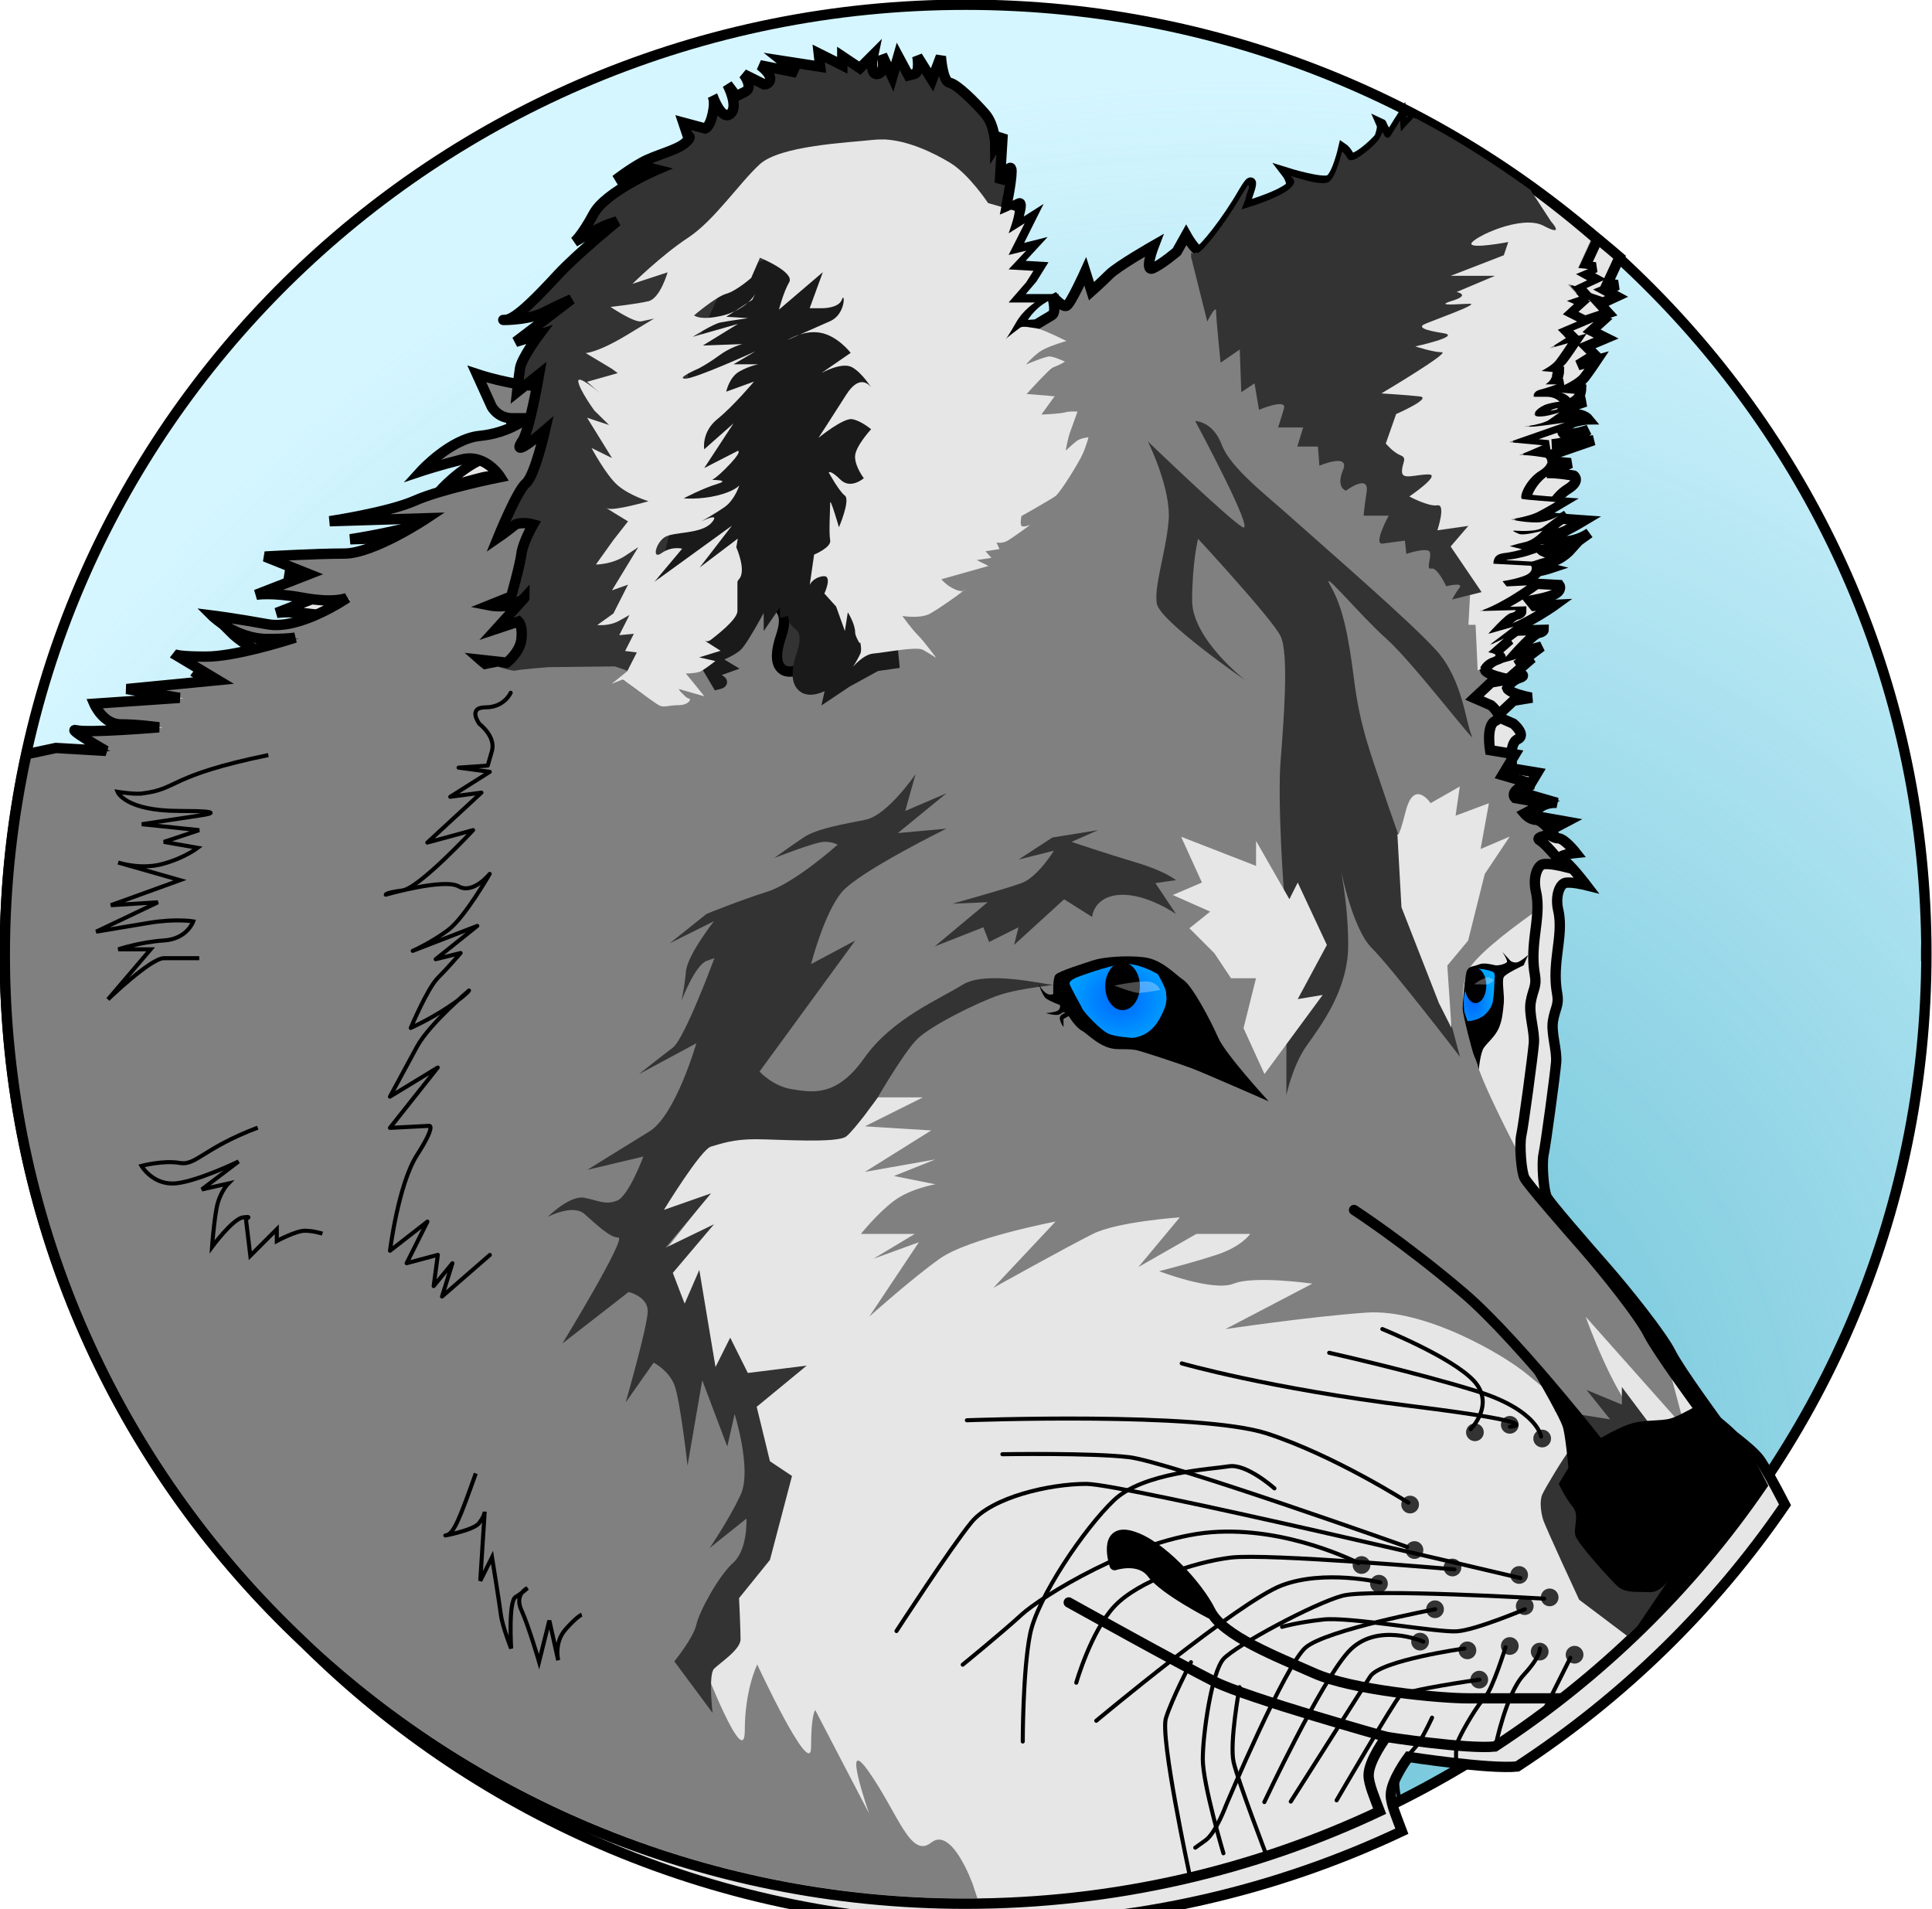 <?xml version="1.0" encoding="UTF-8"?>
<svg width="117.21" height="115.81" version="1.1" viewBox="0 0 31.012 30.642" xmlns="http://www.w3.org/2000/svg" xmlns:cc="http://creativecommons.org/ns#" xmlns:dc="http://purl.org/dc/elements/1.1/" xmlns:rdf="http://www.w3.org/1999/02/22-rdf-syntax-ns#" xmlns:xlink="http://www.w3.org/1999/xlink">
<defs>
<linearGradient id="a">
<stop stop-color="#00a7ff" stop-opacity="0" offset="0"/>
<stop stop-color="#00a7ff" offset="1"/>
</linearGradient>
<radialGradient id="d" cx="227.4" cy="190.18" r=".248" gradientTransform="matrix(1.47 -.114 .183 2.36 -143.36 -232.71)" gradientUnits="userSpaceOnUse" xlink:href="#a"/>
<radialGradient id="c" cx="220.01" cy="190.17" r=".777" gradientTransform="matrix(1.197 .047 -.04 1.02 -35.689 -14.162)" gradientUnits="userSpaceOnUse" xlink:href="#a"/>
<radialGradient id="b" cx="279.06" cy="92.786" r="15.506" gradientTransform="matrix(1.402 -.505 .493 1.371 -158.07 106.38)" gradientUnits="userSpaceOnUse">
<stop stop-color="#5fbcd3" offset="0"/>
<stop stop-color="#5fbcd3" stop-opacity="0" offset="1"/>
</radialGradient>
</defs>
<g transform="translate(-6.963 -8.391)">
<g transform="translate(-195.11 -165.71)">
<g transform="translate(-57.205 105.35)">
<path d="m290.2 84.063c0 8.413-6.905 15.234-15.422 15.234-8.518 2.8e-4 -15.423-6.82-15.423-15.233-5.6e-4 -8.413 6.904-15.234 15.421-15.235 8.518-8.3e-4 15.423 6.819 15.424 15.232-1e-3 -0.536-8e-3 0.423 0 2e-3z" fill="#d5f6ff"/>
<path d="m290.2 84.061c0 8.413-6.905 15.234-15.422 15.234-8.518 2.8e-4 -15.423-6.82-15.423-15.233-5.6e-4 -8.413 6.904-15.234 15.421-15.235 8.518-8.3e-4 15.423 6.819 15.424 15.232-1e-3 -0.536-8e-3 0.423 0 2e-3z" fill="url(#b)" stroke="#000" stroke-linecap="round" stroke-linejoin="bevel" stroke-width=".166"/>
</g>
<path transform="scale(.265)" d="m849.54 665.01c-0.119 0.024-0.062 0.164-0.118 0.22-0.379 0.379-0.58 0.609-0.58 0.609l-0.062-0.693s-0.441 0.694-0.631 1.01c-0.189 0.316-0.595-0.624-0.595-0.624s0.16 0.071-0.1 0.814c-0.316 0.442-1.641 1.578-1.83 1.199-0.189-0.379-0.379-0.506-0.379-0.506s-0.378 1.642-0.82 1.895c-0.442 0.252-2.626-0.43-2.626-0.43s0.436 0.564 0.225 0.872c-0.758 0.631-2.84 1.201-2.84 1.201s1.032-2.619 0-0.885c-1.01 1.768-2.4 3.472-2.652 3.535-0.252 0.063-0.82-0.947-0.82-0.947l-0.568 1.012s-0.885 0.757-1.453 1.01c-0.568 0.252 0.064-1.389 0.064-1.389s-2.21 1.262-2.715 1.768c-0.505 0.505-1.074 1.01-1.074 1.01l-0.379-1.199s-0.884 1.958-1.137 2.084c-0.252 0.126-0.883-0.633-0.883-0.633s0.316 1.01 0 1.199c-0.316 0.189-0.947 0.568-0.947 0.568s-17.693 1.223-20.729 1.58c-3.036 0.357-7.856 2.143-9.463 2.143-1.607 0-3.75-0.715-3.75-0.715l0.893 1.965s0.357 0.715 1.25 0.715h0.893s-1.072 0.892-2.857 1.07c-1.786 0.178-3.572 2.143-3.572 2.143s1.071-0.356 2.5-0.713c1.429-0.357 2.322 1.07 2.322 1.07s-3.571 0.715-5.178 1.43c-1.607 0.714-5.18 1.25-5.18 1.25l5.893-0.18s-3.214 2.143-5 2.143c-1.786 0-4.82 0.18-4.82 0.18l2.678 1.07-3.215 1.25s0.893-0.177 2.857 0.18c1.964 0.357 2.68 0 2.68 0s-2.858 1.965-4.822 1.607c-1.964-0.357-3.393-0.537-3.393-0.537s1.428 1.43 3.393 1.43c0.934 0 1.405-0.042 1.662-0.084-0.734 0.236-3.689 1.154-5.412 1.154-1.411 0-1.794-0.091-1.906-0.143l2.621 1.572-5.535 0.535 3.213 0.537-5.178 0.355s0.536 1.25 1.607 1.25c1.071 0 2.32 0.18 2.32 0.18s-4.286 0.356-5 0.178c-0.714-0.179 1.787 1.25 1.787 1.25l-3.037-0.178-1.787 0.383c-0.853 3.92-1.313 7.984-1.312 12.156 2e-3 31.798 26.1 57.573 58.293 57.572 8.996-3e-4 17.512-2.017 25.119-5.611-0.306-0.819-0.67-1.653-0.67-2.18 0-0.893 1.072-2.32 1.072-2.32s4.886 0.757 6.59 0.58c6.4-4.182 11.922-9.568 16.217-15.846-0.628-1.218-1.274-2.395-1.557-2.772-0.536-0.714-2.322-1.965-2.322-1.965s-2.499-3.393-3.035-4.465-2.678-3.749-3.928-5.178c-1.25-1.429-3.402-3.895-3.592-4.273-0.189-0.379-0.316-2.02-0.189-2.588 0.126-0.568 0.695-4.799 0.758-5.557 0.063-0.758-0.316-1.768-0.189-2.525 0.126-0.758 0.378-0.946 0.252-1.641-0.126-0.694-0.126-1.388 0-2.398 0.126-1.01 0.254-1.832 0.065-2.652-0.189-0.821 0.063-1.516 0.379-1.643 0.316-0.126 1.324 0.127 1.324 0.127s-1.009-1.326-1.451-1.578c-0.442-0.252 0.82-0.379 0.82-0.379s-0.693-0.885-1.072-0.885c-0.379 0-0.695-0.377-0.695-0.377l1.199-0.633-1.768-0.314s-0.252-0.253 0.189-0.568c0.442-0.316 1.01-0.252 1.01-0.252l-1.957-0.568 0.758-1.264-1.516-0.252s-0.252-1.515 0.316-1.768c0.568-0.252-0.252-0.947-0.252-0.947l-1.012-0.441 1.012-0.947 1.135-0.189s-0.189-1e-4 -0.82-0.189c-0.631-0.189-0.693-0.379-0.693-0.379s0.19-0.441 0.758-0.631c0.568-0.189-0.254-0.316-0.254-0.316l1.012-0.885-0.947 0.443 1.514-1.137-1.578 0.441s1.073-1.199 1.389-1.262c0.316-0.063 0.316-0.189 0.316-0.189l-2.273 0.062s0.379-0.063 1.326-0.568 1.643-1.01 1.643-1.01l-1.264 0.062-0.252-0.314s1.199-0.191 1.578-0.443c0.379-0.252 0.189-0.504 0.189-0.504l-2.336-0.127s-0.063-0.568 0.568-0.631c0.631-0.063 1.199-0.252 1.199-0.252l-0.758-0.189s0.379-0.128 0.947-0.254c0.568-0.126 1.074-0.693 1.074-0.693s-1.137 0.316-1.453 0.189c-0.316-0.126-0.379-0.189-0.379-0.189s1.39 0.126 1.832-0.189 1.135-0.82 1.135-0.82-0.693 0.504-1.514 0.504-1.58-0.189-1.58-0.189 1.137-0.189 1.643-0.441c0.505-0.252 1.137-0.631 1.137-0.631s-1.831-0.126-2.084-0.189c-0.252-0.063 0.253-1.2 1.074-1.705 0.821-0.505 0.377-0.82 0.377-0.82s-1.04-0.19-1.645-0.152c0.544-0.207 1.457-0.605 1.457-0.605l-2.084-0.189 3.473-1.199s-1.705 0.252-2.084 0.252h-0.441s1.136-0.126 1.578-0.441c0.442-0.316 0.631-0.441 0.631-0.441s-0.884 0.315-1.389 0.252c-0.505-0.063 0.126-0.632 0.631-0.758 0.505-0.126 0.758-0.127 0.758-0.127s-0.252-0.314-0.82-0.314h-0.82s-0.064-0.317 0.441-0.443c0.505-0.126 1.01-0.314 1.01-0.314h-0.695s0.316-0.189 0.379-0.441c0.063-0.252 0.064-0.316 0.064-0.316l-0.695-0.062s0.632-0.317 0.885-0.633c0.252-0.316 0.758-1.072 0.758-1.072l-1.137 0.314 1.01-0.631-0.506-0.504 1.201-0.506-0.885-0.441 0.695-0.633-0.443-0.188 0.758-0.254-0.693-0.758 0.379 0.127 0.82-0.379-0.695-0.379 0.758-0.314-0.631-0.064 0.75-1.617c-3.381-2.916-7.101-5.455-11.102-7.545zm-75.197 32.705-0.059-0.035s0.015 0.015 0.059 0.035z" fill="#e6e6e6" stroke="#000" stroke-linecap="round" stroke-width=".627"/>
<path d="m224.75 176c-0.011 0.018-0.019 0.037-0.034 0.052-0.1 0.1-0.15 0.166-0.15 0.166l-5.3e-4 -7e-3c-8e-4 1e-3 -0.013 0.014-0.013 0.014l-0.015-0.171c-0.015 0.023-0.108 0.17-0.154 0.247-8e-3 0.013-0.017 0.018-0.026 0.02-0.04 0.033-0.084-0.044-0.103-0.082-3e-3 0.023-0.015 0.058-0.054 0.113-0.062 0.087-0.275 0.277-0.398 0.325-1.1e-4 5e-5 -5.3e-4 -5e-5 -5.3e-4 0-0.046 0.02-0.083 0.025-0.097-2e-3 -0.043-0.086-0.08-0.117-0.091-0.125-6e-3 0.027-0.099 0.419-0.212 0.484-2e-3 9.9e-4 -6e-3 5.2e-4 -8e-3 2e-3 -2e-3 1e-3 -3e-3 4e-3 -5e-3 5e-3 -0.104 0.059-0.508-0.068-0.603-0.098 0.055 0.031 0.118 0.095-0.017 0.208-0.027 0.023-0.062 0.045-0.1 0.067-5.2e-4 2.6e-4 -1e-3 7.8e-4 -2e-3 9.9e-4 -0.031 0.018-0.064 0.035-0.099 0.052-0.24 0.115-0.559 0.203-0.559 0.203s0.14-0.368 0.113-0.388c-0.016 0.012-0.045 0.051-0.101 0.149-0.266 0.465-0.632 0.914-0.699 0.931-9.9e-4 2.7e-4 -2e-3 -9.9e-4 -4e-3 -9.9e-4 -2e-3 7.8e-4 -7e-3 7e-3 -8e-3 7e-3 -0.065 0.016-0.204-0.23-0.212-0.243l-0.143 0.253s-0.138 0.118-0.27 0.202c-1.2e-4 8e-5 -2.6e-4 -7e-5 -5.3e-4 0-0.039 0.025-0.078 0.048-0.112 0.064-3e-3 2e-3 -8e-3 5e-3 -0.011 6e-3 -0.15 0.067 0.017-0.365 0.017-0.365-0.01 6e-3 -0.141 0.08-0.297 0.177-0.162 0.1-0.341 0.216-0.407 0.282-0.133 0.133-0.283 0.266-0.283 0.266l-1e-3 -3e-3 -9e-3 9e-3 -0.097-0.306c-0.013 0.029-0.228 0.501-0.292 0.533-2e-3 7.8e-4 -4e-3 -6e-5 -6e-3 5.2e-4 -1e-3 5.3e-4 -3e-3 5e-3 -4e-3 5e-3 -0.061 0.03-0.194-0.123-0.217-0.151 0.011 0.035 0.072 0.248-5e-3 0.294-0.083 0.05-0.25 0.149-0.25 0.149-2e-5 1e-5 -5.3e-4 -2e-5 -5.3e-4 0-5.3e-4 2.6e-4 -9e-3 6e-3 -9e-3 6e-3s-4.658 0.322-5.457 0.416c-0.799 0.094-2.068 0.564-2.491 0.564-0.418 0-0.967-0.182-0.98-0.186l0.232 0.511s0.094 0.188 0.329 0.188h0.235s-6e-3 4e-3 -7e-3 5e-3h2e-3s-0.282 0.234-0.752 0.281c-0.353 0.035-0.706 0.335-0.86 0.483-0.047 0.045-0.077 0.077-0.077 0.077s0.282-0.094 0.658-0.188c0.376-0.094 0.612 0.282 0.612 0.282l-7e-3 2e-3c7e-5 1e-4 2e-3 3e-3 2e-3 3e-3s-0.94 0.188-1.363 0.376c-0.414 0.184-1.299 0.318-1.34 0.325l1.531-0.047s-5e-3 3e-3 -6e-3 4e-3h2e-3s-0.846 0.564-1.316 0.564c-0.465 0-1.244 0.046-1.26 0.046l0.699 0.279-6e-3 2e-3 3e-3 1e-3 -0.837 0.325c9e-3 -2e-3 0.239-0.044 0.746 0.048 0.517 0.094 0.706 0 0.706 0l-5e-3 3e-3c-3e-3 2e-3 -0.752 0.517-1.268 0.423-0.511-0.093-0.878-0.139-0.887-0.14 0.011 0.011 0.38 0.373 0.89 0.373 0.246 0 0.37-0.01 0.437-0.022-2e-3 5.3e-4 -7e-3 2e-3 -9e-3 3e-3 1e-3 -2.3e-4 5e-3 -2.6e-4 6e-3 -5.3e-4 -0.193 0.062-0.971 0.304-1.425 0.304-0.361 0-0.462-0.023-0.495-0.037l0.685 0.411-4e-3 5.3e-4 3e-3 2e-3 -1.451 0.14 0.841 0.14-8e-3 5.4e-4 6e-3 1e-3 -1.362 0.093c2e-3 5e-3 0.143 0.328 0.423 0.328 0.282 0 0.611 0.047 0.611 0.047l-9e-3 5.3e-4c2.5e-4 4e-5 8e-3 9.9e-4 8e-3 9.9e-4s-1.128 0.094-1.316 0.047c-0.022-6e-3 -0.031-4e-3 -0.032 5.4e-4 8e-3 0.044 0.503 0.327 0.503 0.327h-3e-3c1e-5 1e-5 2e-3 1e-3 2e-3 1e-3l-0.8-0.047-0.47 0.101c-0.225 1.032-0.346 2.102-0.346 3.2 5.2e-4 8.373 6.876 15.16 15.357 15.16 0.061 0 0.12-4e-3 0.18-5e-3l-0.075-0.227s-0.333-0.931-0.665-0.665c-0.332 0.266-0.532-0.465-0.997-1.13-0.465-0.665 0 0.664 0 0.664l-0.865-1.661s-0.067 0.067-0.067 0.598c0 0.532-0.864-1.329-0.864-1.329s-0.2 0.398-0.2 1.063-0.665-1.063-0.665-1.063l0.333-0.399 0.067-0.598 0.599-0.798 0.332-1.197-0.332-0.199-0.2-0.997 0.798-0.598-0.932 0.2-0.199-0.532-0.266 0.399-0.266-1.528-0.199 0.532-0.266-0.598 0.665-0.731-0.798 0.465 0.732-0.93-0.798 0.266s0.532-0.798 0.798-1.063c0.266-0.266 1.197-0.199 1.862-0.199s0.798-0.598 0.798-0.598h0.797l-0.931 0.465 1.064 0.066-1.064 0.665 1.131-0.2-0.665 0.266 0.665 0.133s-0.399 0.067-0.665 0.266c-0.266 0.199-0.531 0.531-0.531 0.531h0.865l-0.665 0.399 0.731-0.266-0.798 1.196s0.665-0.598 1.13-0.93c0.465-0.332 1.862-0.598 1.862-0.598l-0.998 1.063s1.197-0.665 1.596-0.864c0.399-0.199 1.396-0.266 1.396-0.266l-0.665 0.798 0.931-0.532h0.864s-0.132 0.2-0.531 0.332c-0.399 0.133-0.931 0.266-0.931 0.266s0.865 0.333 1.197 0.2 1.263 0 1.263 0l-1.396 0.73s1.33-0.199 2.26-0.265c0.931-0.067 2.194 0.664 2.593 0.997 0.399 0.332 0.665 0.532 0.865 0.798 0.199 0.266-0.665 0.797-0.599 1.329 0.067 0.532 0.599 1.462 0.599 1.462s0.412 0.306 0.782 0.561c0.385-0.366 0.751-0.751 1.095-1.155l-1.346-0.336s-0.531-0.864-0.132-1.197c0.399-0.332 1.063 0.266 1.063 0.266s1.1e-4 -0.531-0.465-0.93c-0.465-0.399-0.931-1.728-0.931-1.728l1.596 1.795-0.221-0.827c-0.171-0.244-0.438-0.65-0.503-0.781-0.141-0.282-0.663-0.932-0.993-1.308-0.329-0.376-0.863-0.992-0.913-1.091-0.05-0.1-0.079-0.703-0.045-0.853 0.033-0.15 0.183-1.138 0.199-1.337 0.017-0.199-0.083-0.466-0.05-0.665 0.033-0.199 0.1-0.249 0.067-0.432-0.033-0.183-0.033-0.365 0-0.631 0.033-0.266 0.067-0.482 0.017-0.698-0.05-0.216 0.017-0.399 0.1-0.432 0.022-9e-3 0.056-0.01 0.094-8e-3 0.101 2e-3 0.228 0.032 0.251 0.038-6e-3 -8e-3 -0.264-0.346-0.379-0.411-0.116-0.067 0.216-0.1 0.216-0.1s-0.182-0.233-0.282-0.233c-0.1 0-0.183-0.099-0.183-0.099l0.316-0.167-0.465-0.083s-0.066-0.067 0.05-0.15c0.065-0.047 0.134-0.059 0.187-0.064 0.044-6e-3 0.066-3e-3 0.076-3e-3l-0.513-0.149 0.199-0.332-0.399-0.067s-0.066-0.399 0.083-0.465c0.15-0.067-0.067-0.249-0.067-0.249l-0.266-0.116 0.266-0.249 0.299-0.05s-0.05-2.7e-4 -0.216-0.05c-0.166-0.05-0.183-0.1-0.183-0.1s0.05-0.116 0.2-0.166c0.15-0.05-0.067-0.083-0.067-0.083l0.255-0.222-0.224 0.104 0.017-0.012-0.031 0.015 0.395-0.296-0.397 0.111 3e-3 -3e-3 -0.017 5e-3s0.283-0.315 0.366-0.332c0.083-0.017 0.083-0.05 0.083-0.05l-0.599 0.016s0.1-0.016 0.349-0.149c0.249-0.133 0.433-0.266 0.433-0.266l-0.333 0.017-0.066-0.083s0.013-2e-3 0.015-3e-3c0 0 0.075-0.013 0.156-0.03 1e-3 -2.7e-4 2e-3 -7.9e-4 4e-3 -1e-3 0.091-0.021 0.192-0.05 0.241-0.083 0.1-0.067 0.05-0.133 0.05-0.133l-0.615-0.033s-0.012-0.122 0.11-0.157c2e-3 -8e-4 5e-3 -8e-4 7e-3 -2e-3 0.011-3e-3 0.02-6e-3 0.033-7e-3 5.2e-4 -6e-5 1e-3 -5.2e-4 2e-3 -5.2e-4 5e-3 -8e-4 8e-3 -2e-3 0.013-3e-3 0.08-8e-3 0.154-0.024 0.211-0.038 0.053-0.014 0.09-0.025 0.09-0.025l-0.199-0.05s0.099-0.033 0.249-0.067c0.149-0.033 0.282-0.181 0.282-0.182-0.013 3e-3 -0.068 0.019-0.145 0.034-2e-3 2.7e-4 -2e-3 1.4e-4 -4e-3 5.3e-4 -0.089 0.018-0.189 0.033-0.233 0.015-0.083-0.033-0.1-0.05-0.1-0.05s0.02 2.7e-4 0.022 5.3e-4c-2.1e-4 -1.9e-4 -8e-3 -4e-3 -8e-3 -4e-3s0.203 0.018 0.355-7e-3c0.045-9e-3 0.086-0.021 0.113-0.04 0.104-0.074 0.232-0.168 0.265-0.193-0.038 0.024-0.098 0.059-0.207 0.086-0.049 0.013-0.102 0.023-0.159 0.023-0.216 0-0.416-0.05-0.416-0.05s0.013-3e-3 0.015-3e-3h5.4e-4c5.3e-4 -8e-5 0.074-0.013 0.162-0.033 2e-3 -2.7e-4 3e-3 -7.9e-4 5e-3 -1e-3 0.088-0.021 0.188-0.048 0.252-0.08 0.133-0.067 0.299-0.166 0.299-0.166s-0.482-0.033-0.548-0.05 0.067-0.316 0.282-0.449c0.216-0.133 0.099-0.216 0.099-0.216s-0.274-0.05-0.433-0.04c0.143-0.054 0.384-0.16 0.384-0.16l-0.549-0.05 0.915-0.315s-0.449 0.066-0.549 0.066h-0.116s0.02-3e-3 0.022-4e-3h-7e-3s0.075-9e-3 0.164-0.027c0.016-3e-3 0.034-9e-3 0.051-0.013 0.024-6e-3 0.049-0.011 0.072-0.019 0.044-0.015 0.085-0.032 0.114-0.053 0.116-0.082 0.165-0.115 0.165-0.116-0.012 4e-3 -0.053 0.019-0.12 0.036-0.078 0.021-0.172 0.04-0.244 0.03-0.133-0.017 0.033-0.166 0.166-0.199 3e-3 -8e-4 4e-3 -8e-4 8e-3 -2e-3 2e-3 -7.8e-4 5e-3 -2e-3 7e-3 -3e-3 0.108-0.027 0.161-0.031 0.181-0.032-5e-3 -5e-3 -0.069-0.08-0.213-0.08h-0.216s-0.017-0.083 0.116-0.117c0.133-0.033 0.266-0.083 0.266-0.083h-0.183s0.083-0.05 0.1-0.116c0.017-0.067 0.017-0.083 0.017-0.083l-0.183-0.017s0.166-0.083 0.233-0.166c0.067-0.083 0.2-0.282 0.2-0.282l-0.3 0.083 0.266-0.166-0.133-0.133 0.316-0.133-0.233-0.116 0.183-0.167-0.117-0.049 0.015-5e-3 0.184-0.062-0.182-0.199 0.028 9e-3 -0.013-0.015 0.098 0.033 0.203-0.095-0.183-0.1 0.199-0.083-0.166-0.017 0.204-0.438c-0.888-0.765-1.865-1.431-2.916-1.98z" fill="#808080"/>
<path d="m226.69 188.75c-0.483 0.345-0.965 0.728-1.06 0.949-0.2 0.468 0.067 1.069 0.133 1.403 0.067 0.334 0.661 1.466 0.661 1.466l0.028-0.383c0.047-0.277 0.169-1.177 0.185-1.361 0.017-0.2-0.084-0.468-0.05-0.668s0.101-0.251 0.067-0.435c-0.033-0.184-0.033-0.367 0-0.635 0.015-0.122 0.028-0.232 0.036-0.337z" fill="#e6e6e6"/>
<path d="m224.77 175.95c-0.031 6e-3 -0.017 0.043-0.031 0.058-0.1 0.1-0.153 0.161-0.153 0.161l-0.017-0.183s-0.117 0.184-0.167 0.267c-0.05 0.084-0.157-0.165-0.157-0.165s0.042 0.019-0.026 0.215c-0.084 0.117-0.434 0.418-0.484 0.317-0.05-0.1-0.1-0.134-0.1-0.134s-0.1 0.434-0.217 0.501c-0.117 0.067-0.695-0.114-0.695-0.114s0.115 0.149 0.06 0.231c-0.2 0.167-0.751 0.318-0.751 0.318s0.273-0.693 0-0.234c-0.267 0.468-0.635 0.919-0.702 0.935-0.067 0.017-0.217-0.251-0.217-0.251l-0.15 0.268s-0.234 0.2-0.384 0.267c-0.15 0.067 0.017-0.367 0.017-0.367s-0.585 0.334-0.718 0.468c-0.134 0.134-0.284 0.267-0.284 0.267l-0.1-0.317s-0.234 0.518-0.301 0.551c-0.067 0.033-0.234-0.167-0.234-0.167s0.084 0.267 0 0.317c-0.084 0.05-0.251 0.15-0.251 0.15s-4.681 0.324-5.484 0.418c-0.803 0.095-2.079 0.567-2.504 0.567-0.425 0-0.992-0.189-0.992-0.189l0.236 0.52s0.095 0.189 0.331 0.189h0.236s-0.284 0.236-0.756 0.283c-0.472 0.047-0.945 0.567-0.945 0.567s0.283-0.094 0.661-0.189c0.378-0.095 0.614 0.283 0.614 0.283s-0.945 0.189-1.37 0.378c-0.425 0.189-1.371 0.331-1.371 0.331l1.559-0.048s-0.85 0.567-1.323 0.567-1.275 0.048-1.275 0.048l0.708 0.283-0.851 0.331s0.236-0.047 0.756 0.048c0.52 0.095 0.709 0 0.709 0s-0.756 0.52-1.276 0.425c-0.52-0.095-0.898-0.142-0.898-0.142s0.378 0.378 0.898 0.378c0.247 0 0.372-0.011 0.44-0.022-0.194 0.062-0.976 0.305-1.432 0.305-0.373 0-0.475-0.024-0.504-0.038l0.694 0.416-1.464 0.142 0.85 0.142-1.37 0.094s0.142 0.331 0.425 0.331c0.283 0 0.614 0.048 0.614 0.048s-1.134 0.094-1.323 0.047c-0.189-0.047 0.473 0.331 0.473 0.331l-0.804-0.047-0.473 0.101c-0.226 1.037-0.347 2.112-0.347 3.216 5.3e-4 8.413 6.906 15.233 15.423 15.233 2.38-8e-5 4.633-0.534 6.646-1.485-0.081-0.217-0.177-0.437-0.177-0.577 0-0.236 0.284-0.614 0.284-0.614s1.293 0.2 1.744 0.153c1.693-1.107 3.154-2.532 4.291-4.192-0.166-0.322-0.337-0.634-0.412-0.733-0.142-0.189-0.614-0.52-0.614-0.52s-0.661-0.898-0.803-1.181-0.708-0.992-1.039-1.37c-0.331-0.378-0.9-1.03-0.95-1.131-0.05-0.1-0.084-0.534-0.05-0.685s0.184-1.27 0.201-1.47c0.017-0.2-0.084-0.468-0.05-0.668s0.1-0.25 0.067-0.434c-0.033-0.184-0.033-0.367 0-0.635s0.067-0.485 0.017-0.702c-0.05-0.217 0.017-0.401 0.1-0.435 0.084-0.033 0.35 0.034 0.35 0.034s-0.267-0.351-0.384-0.418c-0.117-0.067 0.217-0.1 0.217-0.1s-0.183-0.234-0.284-0.234c-0.1 0-0.184-0.1-0.184-0.1l0.317-0.167-0.468-0.083s-0.067-0.067 0.05-0.15c0.117-0.084 0.267-0.067 0.267-0.067l-0.518-0.15 0.201-0.334-0.401-0.067s-0.067-0.401 0.084-0.468c0.15-0.067-0.067-0.251-0.067-0.251l-0.268-0.117 0.268-0.251 0.3-0.05s-0.05-3e-5 -0.217-0.05c-0.167-0.05-0.183-0.1-0.183-0.1s0.05-0.117 0.201-0.167c0.15-0.05-0.067-0.084-0.067-0.084l0.268-0.234-0.251 0.117 0.4-0.301-0.418 0.117s0.284-0.317 0.367-0.334c0.084-0.017 0.084-0.05 0.084-0.05l-0.602 0.017s0.1-0.017 0.351-0.15c0.251-0.134 0.435-0.267 0.435-0.267l-0.334 0.017-0.067-0.083s0.317-0.051 0.418-0.117c0.1-0.067 0.05-0.133 0.05-0.133l-0.618-0.034s-0.017-0.15 0.15-0.167c0.167-0.017 0.317-0.067 0.317-0.067l-0.201-0.05s0.1-0.034 0.251-0.067 0.284-0.183 0.284-0.183-0.301 0.084-0.384 0.05c-0.084-0.033-0.1-0.05-0.1-0.05s0.368 0.033 0.485-0.05 0.3-0.217 0.3-0.217-0.183 0.133-0.4 0.133-0.418-0.05-0.418-0.05 0.301-0.05 0.435-0.117c0.134-0.067 0.301-0.167 0.301-0.167s-0.485-0.033-0.551-0.05c-0.067-0.017 0.067-0.317 0.284-0.451 0.217-0.134 0.1-0.217 0.1-0.217s-0.275-0.05-0.435-0.04c0.144-0.055 0.386-0.16 0.386-0.16l-0.551-0.05 0.919-0.317s-0.451 0.067-0.551 0.067h-0.117s0.301-0.033 0.418-0.117c0.117-0.084 0.167-0.117 0.167-0.117s-0.234 0.083-0.367 0.067c-0.134-0.017 0.033-0.167 0.167-0.201 0.134-0.033 0.201-0.034 0.201-0.034s-0.067-0.083-0.217-0.083h-0.217s-0.017-0.084 0.117-0.117c0.134-0.033 0.267-0.083 0.267-0.083h-0.184s0.084-0.05 0.1-0.117c0.017-0.067 0.017-0.084 0.017-0.084l-0.184-0.017s0.167-0.084 0.234-0.167c0.067-0.084 0.201-0.284 0.201-0.284l-0.301 0.083 0.267-0.167-0.134-0.133 0.318-0.134-0.234-0.117 0.184-0.167-0.117-0.05 0.201-0.067-0.183-0.201 0.1 0.034 0.217-0.1-0.184-0.1 0.201-0.083-0.167-0.017 0.198-0.428c-0.895-0.772-1.879-1.443-2.937-1.996zm-19.896 8.653-0.015-9e-3s4e-3 4e-3 0.015 9e-3z" fill="none" stroke="#000" stroke-linecap="round" stroke-width=".166"/>
<path d="m226.24 176.91-1.63 1.543-0.689 2.208 0.23 0.017 0.066 0.016-0.115 0.714 0.574 0.847 0.574 0.714 0.427 0.547-0.033 0.614h0.115l0.033 0.731 0.057-0.025c-6e-3 -8e-3 -0.017-0.018-0.017-0.018s0.049-0.116 0.196-0.165c0.147-0.05-0.066-0.083-0.066-0.083l0.251-0.221-0.22 0.104 0.016-0.012-0.03 0.014 0.388-0.295-0.39 0.11 3e-3 -3e-3 -0.017 5e-3s0.278-0.314 0.359-0.33c0.082-0.017 0.082-0.049 0.082-0.049l-0.588 0.016s0.098-0.016 0.343-0.148c0.245-0.132 0.425-0.264 0.425-0.264l-0.327 0.016-0.065-0.083s0.013-2e-3 0.014-3e-3c0 0 0.073-0.013 0.153-0.03 1e-3 -2.7e-4 2e-3 -7.9e-4 4e-3 -9.9e-4 0.089-0.021 0.189-0.05 0.237-0.082 0.098-0.066 0.049-0.132 0.049-0.132l-0.604-0.033s-0.012-0.122 0.108-0.157c2e-3 -7.8e-4 5e-3 -7.8e-4 7e-3 -2e-3 0.01-3e-3 0.019-6e-3 0.032-7e-3 5.2e-4 -6e-5 1e-3 -5.3e-4 2e-3 -5.3e-4 5e-3 -7.8e-4 8e-3 -2e-3 0.013-3e-3 0.078-8e-3 0.151-0.024 0.208-0.037 0.052-0.013 0.089-0.025 0.089-0.025l-0.196-0.05s0.098-0.033 0.245-0.066c0.147-0.033 0.277-0.18 0.278-0.181-0.012 3e-3 -0.067 0.019-0.143 0.034-2e-3 2.5e-4 -2e-3 1.3e-4 -4e-3 5.2e-4 -0.088 0.018-0.186 0.033-0.229 0.015-0.082-0.033-0.098-0.05-0.098-0.05s0.02 2.5e-4 0.022 5.3e-4c-2.1e-4 -1.9e-4 -8e-3 -4e-3 -8e-3 -4e-3s0.2 0.019 0.349-7e-3c0.045-9e-3 0.085-0.021 0.111-0.04 0.102-0.073 0.228-0.168 0.261-0.192-0.037 0.024-0.097 0.059-0.203 0.086-0.048 0.013-0.101 0.023-0.156 0.023-0.212 0-0.409-0.049-0.409-0.049s0.013-3e-3 0.014-3e-3h5.2e-4c5.2e-4 -8e-5 0.073-0.013 0.159-0.032 2e-3 -2.6e-4 3e-3 -7.9e-4 5e-3 -1e-3 0.087-0.02 0.185-0.048 0.247-0.079 0.131-0.066 0.294-0.165 0.294-0.165s-0.474-0.033-0.539-0.049c-0.065-0.017 0.065-0.315 0.278-0.447 0.212-0.132 0.098-0.215 0.098-0.215s-0.269-0.05-0.425-0.04c0.141-0.054 0.377-0.159 0.377-0.159l-0.54-0.05 0.899-0.314s-0.442 0.066-0.54 0.066h-0.114s0.019-3e-3 0.022-4e-3h-7e-3s0.074-9e-3 0.161-0.027c0.016-3e-3 0.033-9e-3 0.05-0.013 0.024-6e-3 0.048-0.011 0.071-0.019 0.044-0.015 0.084-0.032 0.112-0.053 0.114-0.082 0.162-0.115 0.162-0.115-0.012 4e-3 -0.052 0.019-0.118 0.035-0.076 0.021-0.169 0.039-0.24 0.03-0.131-0.017 0.032-0.165 0.163-0.198 3e-3 -7.9e-4 4e-3 -7.9e-4 8e-3 -2e-3 2e-3 -7.9e-4 5e-3 -2e-3 7e-3 -3e-3 0.107-0.027 0.158-0.03 0.178-0.031-5e-3 -5e-3 -0.067-0.08-0.209-0.08h-0.212s-0.016-0.083 0.114-0.116c0.131-0.033 0.261-0.083 0.261-0.083h-0.18s0.082-0.049 0.099-0.116c0.016-0.066 0.017-0.083 0.017-0.083l-0.18-0.016s0.164-0.083 0.229-0.165c0.065-0.083 0.196-0.281 0.196-0.281l-0.294 0.082 0.261-0.165-0.131-0.132 0.311-0.133-0.229-0.116 0.18-0.166-0.115-0.049 0.015-5e-3 0.181-0.062-0.179-0.198 0.027 9e-3 -0.013-0.014 0.096 0.033 0.199-0.094-0.18-0.099 0.196-0.082-0.163-0.017 0.2-0.436c-0.433-0.377-0.887-0.729-1.36-1.056z" fill="#e6e6e6"/>
<path d="m218.45 182.26s0.496-0.213 0.638-0.449c0.142-0.236 0.236-0.449 0.236-0.449s-0.331 0.213-0.472 0.213h-0.142s0.354-0.095 0.378-0.331c0.024-0.236 0.095-0.402 0.095-0.402s-0.118 0.024-0.354 0.024c-0.236 0-0.354 0.165-0.354 0.165l0.354-0.496-0.425-0.024s-0.047-0.024 0.095-0.189c0.142-0.165 0.449-0.402 0.449-0.402l-0.496 0.165s-0.071-0.142 0.095-0.283c0.165-0.142 0.354-0.236 0.354-0.236l-0.614-0.024s0.071-0.095 0.189-0.307c0.118-0.213 0.307-0.331 0.307-0.331h-0.425l0.283-0.331 0.118-0.189-0.402-0.024 0.283-0.307-0.283 0.071 0.26-0.52-0.26 0.165s0.165-0.449 0.071-0.402c-0.095 0.047-0.213 0.095-0.213 0.095s0.095-0.425 0.095-0.614c0-0.189-0.189 0.189-0.189 0.189l0.047-0.78-0.118 0.189s0-0.331-0.165-0.52c-0.165-0.189-0.449-0.472-0.567-0.496-0.118-0.024-0.142-0.425-0.142-0.425l-0.142 0.378-0.236-0.378s0.047 0.26-0.047 0.283l-0.095 0.024-0.165-0.307-0.095 0.331-0.165-0.354s0.071 0.283-0.071 0.307c-0.142 0.024-0.071-0.307-0.071-0.307l-0.213 0.213-0.283-0.189v0.142l-0.378-0.189 0.024 0.213-0.614-0.095 0.236 0.189-0.591-0.118s0.165 0.118 0.165 0.213-0.095 0.095-0.095 0.095l-0.331-0.165s0.165 0.213 0.024 0.283l-0.142 0.071-0.142-0.189s0.189 0.354 0.047 0.472c-0.142 0.118-0.283-0.283-0.283-0.283s0.047 0.071 0 0.283c-0.047 0.213-0.118 0.236-0.118 0.236l-0.354-0.095 0.071 0.213s0.095 0-0.047 0.118c-0.142 0.118-0.472 0.189-0.685 0.307-0.213 0.118-0.425 0.283-0.425 0.283s0.472-0.213 0.567-0.189l0.095 0.024s-0.827 0.354-1.016 0.709c-0.189 0.354-0.307 0.449-0.307 0.449s0.402-0.236 0.543-0.283l0.142-0.047s-0.638 0.52-0.945 0.85c-0.307 0.331-0.685 0.732-0.85 0.732-0.165 0 0.331 0.024 0.614-0.118 0.283-0.142 0.449-0.213 0.449-0.213l-0.898 0.685 0.378-0.118s-0.283 0.378-0.307 0.543c-0.024 0.165-0.047 0.378-0.047 0.378l0.354-0.283s-0.165 0.969-0.283 1.087c-0.168 0.285 0.378-0.189 0.378-0.189s-0.165 0.732-0.307 0.85-0.449 0.874-0.449 0.874 0.107-0.073 0.283-0.213c0.118-0.047 0.283 0 0.283 0s-0.165 0.283-0.189 0.472c-0.024 0.189-0.165 0.685-0.165 0.685l-0.354 0.142s0.236 0.047 0.402-0.024c0.165-0.071 0.165-0.095 0.165-0.095l-0.449 0.496 0.354-0.118s0.071 0.071 0.047 0.283c-0.024 0.213-0.236 0.378-0.236 0.378l-0.425-0.047s0.213 0.189 0.354 0.236c0.142 0.047 0.189 0.024 0.189 0.024s1.63-0.142 1.843 0.024c0.213 0.165 0.496 0.378 0.709 0.354 0.213-0.024-0.071-0.165-0.071-0.165l-0.118-0.213 0.425 0.142-0.189-0.26s0.26 0 0.378-0.047c0.118-0.047-0.213-0.142-0.213-0.142l0.331-0.118-0.236-0.142s0.26-0.095 0.378-0.189c0.118-0.095 0.52-0.874 0.52-0.874v0.354l0.26-0.378v0.331l0.189-0.047s-0.142 0.142 0.024 0.26c0.165 0.118 0.095 0.354 0.047 0.496-0.047 0.142-0.118 0.425 0.047 0.52 0.165 0.095 0.449-0.118 0.449-0.118l-0.047 0.213 0.283-0.189 0.472-0.26s0.614-0.095 0.803-0.095-0.095-0.189-0.095-0.189l-0.142-0.331s0.449 0.024 0.685-0.095c0.236-0.118-0.047-0.236-0.047-0.236l-0.024-0.213 0.543-0.236-0.189-0.095 0.378-0.047-0.142-0.142h0.378l-0.071-0.142s0.354 0.118 0.378-0.095c0.024-0.213 0.189-0.331 0.189-0.331z" fill="#333" stroke="#000" stroke-linecap="round" stroke-width=".166"/>
<path d="m224.76 175.99c-0.011 0.018-0.064 0.073-0.079 0.088-0.1 0.1-0.106 0.125-0.106 0.125l-1e-3 -7e-3c-8e-4 1e-3 -0.013 0.014-0.013 0.014l-0.016-0.176c-0.012 0.014-0.034 0.063-0.034 0.063l-0.015 0.021c-0.035 0.056-0.074 0.116-0.106 0.168-8e-3 0.013-0.016 0.018-0.025 0.02-0.014 0.012-0.029 7e-3 -0.043-2e-3 -7e-5 1.2e-4 7e-5 4.1e-4 0 5.2e-4 -0.028-0.012-0.031-0.049-0.058-0.083-8e-3 0.015-0.042 0.095-0.057 0.115-0.063 0.088-0.277 0.278-0.401 0.326h-5.2e-4c-0.025 0.011-0.02 8e-3 -0.038 8e-3 -0.019 2e-3 -0.032 4e-3 -0.059-0.019-0.025-0.047-0.06-0.098-0.094-0.115-0.024 0.095-0.112 0.427-0.211 0.483-2e-3 1e-3 -6e-3 6e-4 -8e-3 2e-3 -2e-3 1e-3 -3e-3 4e-3 -5e-3 5e-3 -0.015 9e-3 -0.037 0.012-0.063 0.014-0.168 4e-3 -0.371-0.067-0.536-0.115 0.078 0.075 0.08 0.116-0.025 0.211-0.028 0.023-0.062 0.045-0.101 0.067-5.3e-4 2.7e-4 -1e-3 8.3e-4 -2e-3 1e-3 -0.031 0.018-0.064 0.035-0.1 0.052-0.242 0.116-0.562 0.204-0.562 0.204l0.067-0.17c-0.01 3e-3 0.045-0.152 0.045-0.152s0.02-0.058-7e-3 -0.071c-0.013 0.021-0.086 0.132-0.105 0.165-0.268 0.467-0.624 0.905-0.691 0.922-1e-3 2.7e-4 -2e-3 -1e-3 -4e-3 -1e-3 -2e-3 8e-4 -7e-3 7e-3 -8e-3 7e-3 -9e-3 2e-3 -0.02-2e-3 -0.032-9e-3 -7e-3 5e-3 -0.022 0.022-0.026 0.023-0.013 3e-3 -0.029-6e-3 -0.046-0.02l-3e-3 0.068 0.26 1.039s0.142-0.283 0.142-0.165c0 0.118 0.072 0.826 0.072 0.826l0.308-0.212 0.024 0.685 0.213-0.142 0.071 0.425s0.45-0.189 0.402-0.024c-0.047 0.165-0.095 0.307-0.095 0.307h0.403l-0.095 0.307h0.332l0.023 0.307s0.497-0.212 0.379 0.071c-0.118 0.283 0.047 0.33 0.047 0.33s0.379-0.284 0.332 0.023c-0.047 0.307-0.047 0.378-0.047 0.378h0.402s-0.26 0.472-0.095 0.448c0.166-0.024 0.355-0.047 0.355-0.047l0.023 0.212s0.355-0.118 0.379-0.024c0.024 0.095-0.071 0.284 0.024 0.26 0.095-0.024 0.237 0.284 0.237 0.284s0.284-0.071 0.213 0.023c-0.071 0.095-0.118 0.189-0.118 0.189l0.473-0.118-0.497-0.732 0.284-0.331-0.497 0.071s0.142-0.425 0-0.401c-0.142 0.024-0.45-0.142-0.45-0.142s0.521-0.354 0.308-0.354c-0.213 0-0.426 0.095-0.426-0.047 0-0.142 0.094-0.213-0.024-0.26-0.118-0.047-0.236-0.189-0.236-0.189l0.166-0.473s0.592-0.259 0.378-0.283c-0.213-0.024-0.615-0.048-0.615-0.048s1.113-0.661 0.971-0.661c-0.142 0-0.426-0.094-0.426-0.094s0.758-0.165 0.45-0.212c-0.308-0.047-0.403-0.095-0.308-0.142 0.095-0.047 0.9-0.33 0.734-0.33s-0.592 0.047-0.284-0.048c0.308-0.095 0.071-0.141 0.071-0.141l0.616-0.26h-0.711l0.853-0.33 0.071-0.212s-0.616 0.118-0.592 0.023c0.024-0.095 0.805-0.472 1.161-0.283 0.355 0.189 0.118-0.07 0.118-0.07l-0.331-0.507c-0.597-0.429-1.168-0.798-1.826-1.141z" fill="#333"/>
<path transform="scale(.265)" d="m812.95 671.43-6.072 2.412-2.41 5.357 0.357 4.463-2.144 8.572 1.965 3.928 0.951 1.613 1.014-0.363-0.893-0.535s0.981-0.358 1.428-0.715c0.446-0.357 1.965-3.303 1.965-3.303v1.34l0.982-1.43v1.25l0.713-0.178s-0.535 0.536 0.09 0.982c0.625 0.446 0.356 1.339 0.178 1.875-0.178 0.536-0.445 1.606 0.18 1.963 0.625 0.357 1.695-0.445 1.695-0.445l-0.178 0.803 1.07-0.715 1.787-0.98s0.528-0.079 1.072-0.154l-0.357-3.686 3.393-11.072zm-7.227 26.559 0.266 0.449c0.057-0.015 0.127-0.024 0.174-0.043 0.304-0.121-0.101-0.288-0.439-0.406z" fill="#1a1a1a" stroke="#1a1a1a" stroke-width=".624"/>
<path d="m216.26 176.34c-0.055-2e-3 -0.108-7.2e-4 -0.161 5e-3 -0.423 0.046-1.502 0.092-1.831 0.393-0.329 0.301-0.728 0.901-1.151 1.179-0.423 0.277-0.892 0.74-0.892 0.74l0.564-0.185s-0.118 0.417-0.306 0.463c-0.188 0.046-0.61 0.092-0.61 0.092s0.376 0.255 0.493 0.232c0.117-0.023 0.211-0.046 0.211-0.046s0.07-0.046-0.423 0.254c-0.493 0.301-0.681 0.3-0.681 0.3l0.423 0.254 0.093 0.069-0.493 0.139 0.212 0.185s-0.376-0.323-0.352-0.185c0.023 0.139 0.258 0.462 0.258 0.462l0.235 0.231-0.352-0.116 0.4 0.647-0.329-0.162s0.234 0.44 0.422 0.601c0.188 0.162 0.493 0.254 0.493 0.254s-0.564 0.162-0.658 0.115c-0.094-0.046 0.329 0.208 0.329 0.208l-0.235 0.3-0.281 0.393s0.258 1.5e-4 0.469-0.139l0.211-0.139-0.422 0.693 0.258-0.092-0.235 0.463-0.258 0.185s0.188 0.023 0.352-0.069l0.164-0.092-0.164 0.324 0.235-0.023-0.141 0.277 0.188 0.023-0.171 0.336c0.209 0.16 0.481 0.357 0.687 0.334 0.211-0.023-0.07-0.162-0.07-0.162l-0.117-0.208 0.422 0.139-0.187-0.254s0.258-2.4e-4 0.375-0.046c0.117-0.046-0.211-0.139-0.211-0.139l0.329-0.116-0.235-0.139s0.258-0.093 0.376-0.185c0.07-0.055 0.219-0.312 0.345-0.541 0.028-0.079 0.061-0.152 0.101-0.199 0.117-0.139-0.047-0.508-0.047-0.508l0.024-0.139-0.611 0.463 0.517-0.671-1.245 0.902 0.446-0.532s-0.164-0.046-0.329 0.07c-0.164 0.116-0.094-0.162 0.047-0.254 0.141-0.092 0.587-0.046 0.752-0.231 0.164-0.185-0.164-0.023-0.164-0.023s0.211-0.116 0.376-0.231c0.164-0.116 0.235-0.347 0.235-0.347s-0.07 0.092-0.352 0.162c-0.282 0.069-0.54 0.046-0.54 0.046s0.306-0.162 0.54-0.232c0.178-0.053 0.018-0.062-0.083-0.065 0.042-0.024 0.098-0.066 0.2-0.166 0.305-0.301 0.212-0.3 0.212-0.3l-0.54 0.277 0.47-0.717-0.47 0.416s-0.047-0.277 0.212-0.486c0.258-0.208 0.587-0.601 0.587-0.601l-0.446 0.162s0.047-0.231 0.211-0.324c0.164-0.092 0.306-0.116 0.306-0.116h-0.399l0.352-0.208s-0.963 0.439-1.127 0.439 0.211-0.162 0.211-0.162 0.141-0.069 0.329-0.208c0.188-0.139 0.376-0.185 0.376-0.185l-0.634 0.023 0.564-0.347-0.728 0.208s0.328-0.208 0.446-0.231c0.117-0.023 0.446-0.069 0.446-0.069l-0.352-0.023 0.138-0.09c-0.055 0.026-0.114 0.05-0.184 0.068-0.376 0.092-0.47 0-0.47 0s0.352-0.301 0.517-0.347c0.164-0.046 0.399-0.254 0.399-0.254l0.141-0.324s0.563 0.231 0.469 0.393c-0.094 0.162-0.164 0.44-0.164 0.44l0.704-0.601-0.211 0.578h0.211s0.259 1.4e-4 0.306-0.139c0.047-0.139 0.07 0.231-0.188 0.347-0.184 0.082-0.346 0.153-0.485 0.214 0.089-0.028 0.198-0.049 0.321-0.029 0.282 0.046 0.493 0.324 0.493 0.324l-0.47 0.324s0.329-0.185 0.493-0.093c0.164 0.092 0.305 0.324 0.305 0.324s-0.164-0.254-0.399 0.116c-0.235 0.37-0.446 0.693-0.446 0.693s0.399-0.324 0.54-0.3c0.141 0.023 0.305 0.162 0.305 0.162s-0.258 0.278-0.258 0.44c0 0.162 0.141 0.346 0.141 0.346s-0.211 0.185-0.375 0.023c-0.164-0.162-0.188-0.115-0.188-0.115s0.164 0.3 0.258 0.37c0.094 0.069-0.094 0.509-0.094 0.509s-0.141-0.485-0.141-0.393c0 0.092-0.023 0.485 0 0.601 0.023 0.116-0.258 0.231-0.258 0.231l-0.07 0.486s0.047-0.115 0.211-0.139c0.164-0.023 0.024 0.278 0.024 0.278l0.188 0.208 0.141 0.393 0.047-0.3s0.118 0.185 0.118 0.324c0 0.04 0.029 0.1 0.067 0.166 0.166-0.024 0.512-0.073 0.661-0.073 0.188 0-0.094-0.185-0.094-0.185l-0.141-0.324s0.446 0.023 0.681-0.092c0.235-0.116-0.047-0.231-0.047-0.231l-0.024-0.208 0.54-0.232-0.188-0.092 0.376-0.046-0.141-0.139h0.376l-0.071-0.139s0.353 0.116 0.376-0.092c0.023-0.208 0.188-0.324 0.188-0.324s0.493-0.208 0.634-0.44c0.141-0.231 0.235-0.439 0.235-0.439s-0.329 0.208-0.47 0.208h-0.141s0.352-0.092 0.375-0.324c0.023-0.231 0.094-0.393 0.094-0.393s-0.118 0.023-0.352 0.023c-0.235 0-0.352 0.162-0.352 0.162l0.352-0.486-0.422-0.023s-0.047-0.023 0.093-0.185c0.141-0.162 0.446-0.393 0.446-0.393l-0.493 0.162s-0.07-0.139 0.094-0.278c0.164-0.139 0.352-0.231 0.352-0.231l-0.611-0.023s0.071-0.093 0.188-0.301c0.117-0.208 0.305-0.324 0.305-0.324h-0.423l0.282-0.324 0.117-0.185-0.399-0.023 0.282-0.3-0.282 0.069 0.258-0.509-0.258 0.162s0.101-0.271 0.098-0.363l-0.058-0.017c-0.084 0.039-0.181 0.079-0.181 0.079s0.015-0.077 0.025-0.124l-0.213-0.061s-0.305-0.462-0.61-0.647c-0.267-0.162-0.678-0.359-1.06-0.375zm-1.351 3.132c-0.117 0.037-0.196 0.086-0.196 0.086s0.14-0.062 0.196-0.086zm-1.045-0.374c0.09-0.043 0.161-0.093 0.213-0.139zm0.332-0.279s-0.035 0.064-0.117 0.139l0.07-0.046z" fill="#e6e6e6"/>
<path d="m220.5 181.19s0.378 0.756 0.331 1.276c-0.047 0.52-0.236 1.039-0.189 1.323 0.047 0.283 1.417 1.228 1.417 1.228s-0.85-0.661-0.85-1.276c0-0.614 0.095-0.992 0.095-0.992s1.181 1.276 1.323 1.559 0.047 1.417 0 2.032 0.047 2.173 0.095 2.457c0.047 0.283 0 1.276 0 1.701v1.181s0.095-0.472 0.331-0.803 0.661-0.898 0.661-1.606c0-0.709-0.142-1.323-0.142-1.323s0.189 1.039 0.52 1.37 1.417 1.748 1.417 1.748-0.472-1.748-0.567-2.221c-0.095-0.472-0.472-1.465-0.661-2.032-0.189-0.567-0.378-1.039-0.472-1.795-0.095-0.756-0.189-1.181-0.378-1.512s0.472 0.472 0.898 0.85c0.425 0.378 1.465 1.748 1.37 1.559-0.095-0.189-0.142-0.898-0.567-1.37-0.425-0.472-1.795-1.654-2.268-2.079-0.472-0.425-1.039-0.85-1.181-1.228-0.142-0.378-0.425-0.378-0.425-0.378s0.992 1.843 0.756 1.701c-0.236-0.142-1.512-1.37-1.512-1.37z" fill="#333"/>
<path d="m225.17 190.2-0.601-1.537-0.067-1.203s0 0.2 0.134-0.334c0.134-0.535 0.401-0.134 0.401-0.134l0.468-0.267-0.067 0.468 0.535-0.2-0.134 0.735 0.468-0.2-0.401 0.601-0.267 1.069-0.334 0.401 0.067 1.002z" fill="#e6e6e6"/>
<path d="m222.37 191.34 0.935-1.27-0.401 0.067 0.468-0.869-0.468-1.002-0.134 0.267-0.535-0.935v0.401l-1.203-0.468 0.334 0.735-0.468 0.2 0.601 0.267-0.334 0.267 0.401 0.401 0.267 0.401h0.401l-0.2 0.802z" fill="#e6e6e6"/>
<path d="m210.27 185.22s-0.1 0.234-0.401 0.234-0.1 0.267-0.1 0.267 0.267 0.2 0.2 0.434l-0.067 0.234-0.468 0.033 0.501 0.067-0.635 0.401 0.501-0.067-0.869 0.802 0.735-0.2s-0.869 0.935-1.136 0.969c-0.267 0.033-0.267 0.067-0.267 0.067s0.935-0.267 1.169-0.134c0.234 0.134 0.501-0.2 0.501-0.2s-0.401 0.702-0.668 0.902-0.568 0.334-0.568 0.334l1.036-0.401-0.668 0.535 0.401-0.1s-0.2 0.234-0.367 0.401c-0.167 0.167-0.434 0.802-0.434 0.802s0.301-0.134 0.601-0.334c0.301-0.2 0.334-0.267 0.334-0.267s-0.635 0.535-0.835 0.902c-0.2 0.367-0.434 0.802-0.434 0.802l0.768-0.468-0.768 0.969 0.635-0.033s0.1 0-0.2 0.468c-0.301 0.468-0.434 1.537-0.434 1.537l0.601-0.468-0.334 0.668 0.501-0.134-0.067 0.501 0.301-0.367-0.167 0.535 0.768-0.668" fill="none" stroke="#000" stroke-linecap="round" stroke-linejoin="round" stroke-width=".065"/>
<path d="m224.33 201.98s-2.228-0.622-2.763-0.889c-0.535-0.267-2.339-1.27-2.339-1.27" fill="none" stroke="#000" stroke-linecap="round" stroke-width=".165"/>
<path d="m227.13 201.36h-1.486c-0.468 0-1.871-0.134-2.472-0.401-0.601-0.267-1.47-0.601-1.67-1.002-0.2-0.401-0.802-1.069-1.27-1.203-0.468-0.134-0.267 0.468-0.267 0.468s0.401-0.134 0.601 0.134c0.2 0.267 0.935 0.643 0.935 0.643" fill="none" stroke="#000" stroke-linecap="round" stroke-linejoin="round" stroke-width=".165"/>
<path d="m210.07 184.8s0.102 0.044 0.256 0.067c0.095-0.024 0.554-0.058 0.554-0.058l1.063-0.012 0.21 0.072-0.202 0.444c-0.806-0.114-1.625-0.118-2.288-0.433z" fill="#808080"/>
<path d="m213.91 183.27v0.638c0 0.142-0.366 0.413-0.425 0.461-0.059 0.047-0.106 0.012-0.106 0.012l0.26 0.165-0.343 0.106 0.26 0.059s-0.165 0.13-0.236 0.165c-0.071 0.035-0.236 0.035-0.236 0.035l0.295 0.366-0.413-0.118s0.118 0.154 0.165 0.154c0.047 0 0 0.106-0.165 0.106-0.165 0-0.236 0.047-0.319 0-0.083-0.047-0.579-0.413-0.579-0.413l-0.177 0.071 0.307-0.248z" fill="#e6e6e6"/>
<path d="m215.86 184.33s0.059 0.177 0.024 0.26c-0.035 0.083-0.118 0.213-0.118 0.213s0.165-0.201 0.331-0.213c0.165-0.012 0.685-0.118 0.791-0.059 0.106 0.059 0.213 0.13 0.213 0.13s-0.189-0.26-0.295-0.366c-0.106-0.106-0.248-0.307-0.248-0.307s0.283 0.047 0.437-0.035 0.461-0.307 0.461-0.307l0.106-0.083s-0.012 0.059-0.154 0c-0.142-0.059-0.224-0.165-0.224-0.165l0.756-0.213-0.189-0.095 0.236-0.035-0.095-0.106 0.224-0.035-0.047-0.106s0.095 0.024 0.189-0.035c0.095-0.059 0.354-0.248 0.354-0.248s-0.083 0.035-0.13 0.024c-0.047-0.012-0.012-0.165-0.012-0.165s0.461-0.26 0.543-0.319c0.083-0.059 0.378-0.543 0.437-0.673 0.059-0.13 0.095-0.272 0.095-0.272s-0.13 0.012-0.189 0.059c-0.059 0.047-0.177 0.154-0.177 0.154s0.035-0.201 0.071-0.295c0.035-0.095 0.106-0.295 0.106-0.295l0.012-0.035s-0.118-0.012-0.201 0.012c-0.083 0.024-0.378 0.035-0.378 0.035l0.213-0.295-0.449-0.035s0.354-0.402 0.449-0.437c0.095-0.035 0.165-0.083 0.165-0.083s-0.177-0.083-0.248-0.083c-0.071 0-0.378 0.13-0.378 0.13s0.142-0.165 0.272-0.236c0.13-0.071 0.378-0.142 0.378-0.142s-0.378-0.189-0.472-0.201c-0.095-0.012-0.224-0.047-0.272-0.012-0.047 0.035-0.177 0.13-0.295 0.236-0.118 0.106-1.63 2.15-1.63 2.15z" fill="#e6e6e6"/>
<path d="m219.95 199.19s-0.05-0.175-0.033-0.251c0.017-0.075 0.067-0.2 0.1-0.2 0.033 0 0.217-0.042 0.334 0.042 0.117 0.084 0.651 0.468 0.651 0.468l0.476 0.685-0.426-0.184s-0.476-0.367-0.526-0.426c-0.05-0.059-0.192-0.142-0.276-0.134-0.084 8e-3 -0.301 0-0.301 0z"/>
<path d="m212.73 193.52s0.591-0.969 0.756-1.016c0.165-0.047 0.354-0.118 0.709-0.118s1.323 0.071 1.465-0.047c0.142-0.118 0.496-0.614 0.496-0.614s0.425-0.732 0.638-0.945c0.213-0.213 0.969-0.591 1.323-0.709 0.354-0.118 0.969-0.165 0.85-0.165s-1.063-0.236-1.441 0c-0.378 0.236-1.134 0.543-1.583 1.181-0.449 0.638-0.85 0.543-1.158 0.496-0.307-0.047-0.52-0.283-0.52-0.283l1.536-2.103-0.709 0.378s0.213-0.827 0.496-1.158c0.283-0.331 1.677-1.016 1.677-1.016l-0.78 0.071 0.78-0.638-0.661 0.283 0.165-0.591s-0.449 0.661-0.803 0.732c-0.354 0.071-0.78 0.142-0.992 0.283-0.213 0.142-0.472 0.331-0.472 0.331s0.661-0.26 0.803-0.26 0.213 0.047 0.213 0.047-0.685 0.614-1.134 0.756c-0.449 0.142-0.969 0.354-0.969 0.354l-0.591 0.472 0.709-0.354s-0.425 0.543-0.449 0.803c-0.024 0.26-0.071 0.472-0.071 0.472s0.213-0.567 0.402-0.638c0.189-0.071 0.118-0.024 0.118-0.024s-0.472 1.276-0.661 1.417-0.543 0.425-0.543 0.425l0.921-0.496s-0.331 1.158-0.756 1.417c-0.425 0.26-0.992 0.614-0.992 0.614l0.898-0.213s-0.236 0.638-0.425 0.709c-0.189 0.071-0.283 0-0.52-0.047-0.236-0.047-0.591 0.307-0.591 0.307s0.402-0.213 0.591-0.047c0.189 0.165 0.402 0.378 0.543 0.378s-0.898 1.701-0.898 1.701l1.063-0.827s0.307 0.071 0.307 0.307c0 0.236-0.354 1.465-0.354 1.465l0.449-0.638s0.236 0.118 0.331 0.354c0.095 0.236 0.213 1.299 0.213 1.299l0.236-1.37 0.402 1.063 0.118-0.52s0.283 0.898 0.095 1.299c-0.189 0.402-0.496 0.85-0.496 0.85l0.591-0.472s0.024 0.496-0.213 0.709c-0.236 0.213-0.543 0.78-0.591 0.992-0.047 0.213-0.354 0.591-0.354 0.591l0.614 0.827s-0.071-0.614 0.024-0.709c0.095-0.095 0.425-0.307 0.425-0.472s-0.024-0.661-0.024-0.661l0.496-0.614 0.354-1.347-0.354-0.236-0.213-0.874 0.803-0.661-0.945 0.118-0.283-0.567-0.236 0.472-0.26-1.559-0.236 0.543-0.189-0.496 0.661-0.78-0.78 0.378 0.732-0.874z" fill="#333"/>
<path d="m227.02 196.74 0.898 0.142-0.378-0.472 0.567 0.236v-0.283l0.709 0.945 0.236 0.756-0.945-0.425s-0.425-0.095-0.378 0.189c0.047 0.283 0.283 0.945 0.283 0.945l1.37 0.331s-0.532 0.65-0.602 0.709c-0.071 0.059-0.591 0.543-0.591 0.543l-0.768-0.579s-0.543-1.169-0.579-1.288c-0.035-0.118-0.059-0.295-0.012-0.402 0.047-0.106 0.354-0.614 0.437-0.709 0.083-0.095 0.26-0.272 0.165-0.366-0.095-0.095-0.413-0.272-0.413-0.272z" fill="#333"/>
<path d="m222.44 191.78s-0.697-0.756-0.815-1.028c-0.118-0.272-0.413-0.827-0.555-0.921-0.142-0.095-0.343-0.331-0.638-0.366-0.295-0.035-0.661 0-0.803 0.047-0.142 0.047-0.567 0.177-0.614 0.236-0.047 0.059-0.035 0.307-0.035 0.307s-0.059 0.035-0.13-0.024c-0.071-0.059-0.106-0.142-0.106-0.142s0.059 0.189 0.118 0.236c0.059 0.047 0.224 0.106 0.224 0.106s0.024 0.083-0.071 0.106c-0.095 0.024-0.154 0.024-0.154 0.024s0.177 0.059 0.236 0.012c0.059-0.047 0.071-0.012 0.071-0.012s-0.095 0.024-0.083 0.095 0.059 0.13 0.059 0.13v-0.13l0.083-0.047s0.106 0.177 0.213 0.236c0.106 0.059 0.307 0.295 0.579 0.295 0.272 0 0.224 0.012 0.272 0.012 0.047 0 0.721 0.224 0.91 0.295 0.189 0.071 1.24 0.532 1.24 0.532z"/>
<path d="m225.81 191.27s0.024-0.272 0.083-0.354c0.059-0.083 0.177-0.177 0.236-0.307 0.059-0.13 0.071-0.283 0.083-0.413s-0.035-0.354 0-0.413c0.035-0.059 0.319-0.189 0.319-0.189l0.071-0.165s-0.118 0.106-0.177 0.118c-0.059 0.012-0.106-0.024-0.106-0.024l-0.13-0.142s0.095 0.142 0.071 0.165c-0.024 0.024-0.13 0.059-0.189 0.047-0.059-0.012-0.177-0.047-0.26-0.012-0.083 0.035-0.154 0.024-0.189 0.095-0.035 0.071-0.071 0.532-0.071 0.614 0 0.083 0.154 0.697 0.189 0.768 0.035 0.071 0.071 0.213 0.071 0.213z"/>
<path d="m220.66 189.74s-0.307-0.189-0.555-0.165c-0.248 0.024-0.744 0.213-0.744 0.213s-0.118 0.047-0.118 0.095c0 0.047 0.177 0.343 0.201 0.402 0.024 0.059 0.307 0.366 0.437 0.413 0.13 0.047 0.366 0.059 0.366 0.059s0.26 0 0.425-0.283c0.165-0.283 0.118-0.366 0.118-0.437 0-0.071-0.13-0.295-0.13-0.295z" fill="#06f"/>
<path d="m225.63 190.49s0.106 0 0.213-0.059 0.177-0.177 0.189-0.248c0.012-0.071 0.024-0.165 0.024-0.26 0-0.095 0.035-0.201-0.024-0.224-0.059-0.024-0.165-0.047-0.224-0.047-0.059 0-0.095 0.059-0.142 0.13-0.047 0.071-0.059 0.201-0.083 0.26-0.028 0.143-3e-3 0.306-3e-3 0.306z" fill="#06f"/>
<path d="m228.31 200.27 0.543-0.803s-0.13 0.201-0.307 0.189c-0.177-0.012-0.378 0.024-0.508-0.095-0.13-0.118-0.626-0.673-0.673-0.803-0.047-0.13 0.071-0.331-0.047-0.472-0.118-0.142-0.224-0.366-0.224-0.366s0.224-0.402 0.354-0.52c0.13-0.118 0.532-0.354 0.768-0.437 0.236-0.083 0.508-0.047 0.673-0.095 0.165-0.047 0.425-0.224 0.472-0.213 0.047 0.012 0.567 0.626 0.567 0.626l0.354 0.65s-0.673 0.933-0.697 0.98c-0.024 0.047-0.614 0.78-0.709 0.886-0.095 0.106-0.567 0.472-0.567 0.472z"/>
<path d="m225.63 190.49s0.106 0 0.213-0.059 0.177-0.177 0.189-0.248c0.012-0.071 0.024-0.165 0.024-0.26 0-0.095 0.035-0.201-0.024-0.224-0.059-0.024-0.165-0.047-0.224-0.047-0.059 0-0.095 0.059-0.142 0.13-0.047 0.071-0.059 0.201-0.083 0.26-0.028 0.143-3e-3 0.306-3e-3 0.306z" fill="url(#d)"/>
<path d="m225.93 189.92a0.171 0.281 0 0 1 -0.171 0.281 0.171 0.281 0 0 1 -0.171 -0.281 0.171 0.281 0 0 1 0.171 -0.281 0.171 0.281 0 0 1 0.171 0.281z"/>
<path d="m220.66 189.74s-0.307-0.189-0.555-0.165c-0.248 0.024-0.744 0.213-0.744 0.213s-0.118 0.047-0.118 0.095c0 0.047 0.177 0.343 0.201 0.402 0.024 0.059 0.307 0.366 0.437 0.413 0.13 0.047 0.366 0.059 0.366 0.059s0.26 0 0.425-0.283c0.165-0.283 0.118-0.366 0.118-0.437 0-0.071-0.13-0.295-0.13-0.295z" fill="url(#c)"/>
<path d="m220.37 189.93a0.278 0.384 0 0 1 -0.278 0.384 0.278 0.384 0 0 1 -0.278 -0.384 0.278 0.384 0 0 1 0.278 -0.384 0.278 0.384 0 0 1 0.278 0.384z"/>
<path d="m219.96 189.92s0.307 0.118 0.39 0.118c0.083 0 0.343-0.047 0.343-0.047s-0.024-0.095-0.154-0.13c-0.13-0.035-0.579 0.059-0.579 0.059z" fill="#fff" opacity=".3"/>
<path d="m225.83 189.9s0.106 0.012 0.154-0.012c0.047-0.024 0.071-0.059 0.071-0.059l-0.095-0.047s-0.071 0.024-0.118 0.047c-0.047 0.024-0.106 0.071-0.106 0.071z" fill="#fff" opacity=".3"/>
<path d="m224.35 199.52a0.142 0.142 0 0 1 -0.142 0.142 0.142 0.142 0 0 1 -0.142 -0.142 0.142 0.142 0 0 1 0.142 -0.142 0.142 0.142 0 0 1 0.142 0.142z" fill="#333"/>
<path d="m225.25 199.93a0.142 0.142 0 0 1 -0.142 0.142 0.142 0.142 0 0 1 -0.142 -0.142 0.142 0.142 0 0 1 0.142 -0.142 0.142 0.142 0 0 1 0.142 0.142z" fill="#333"/>
<path d="m225.53 199.26a0.142 0.142 0 0 1 -0.142 0.142 0.142 0.142 0 0 1 -0.142 -0.142 0.142 0.142 0 0 1 0.142 -0.142 0.142 0.142 0 0 1 0.142 0.142z" fill="#333"/>
<path d="m224.92 198.98a0.142 0.142 0 0 1 -0.142 0.142 0.142 0.142 0 0 1 -0.142 -0.142 0.142 0.142 0 0 1 0.142 -0.142 0.142 0.142 0 0 1 0.142 0.142z" fill="#333"/>
<path d="m226.69 199.88a0.142 0.142 0 0 1 -0.142 0.142 0.142 0.142 0 0 1 -0.142 -0.142 0.142 0.142 0 0 1 0.142 -0.142 0.142 0.142 0 0 1 0.142 0.142z" fill="#333"/>
<path d="m226.6 199.38a0.142 0.142 0 0 1 -0.142 0.142 0.142 0.142 0 0 1 -0.142 -0.142 0.142 0.142 0 0 1 0.142 -0.142 0.142 0.142 0 0 1 0.142 0.142z" fill="#333"/>
<path d="m227.09 199.74a0.142 0.142 0 0 1 -0.142 0.142 0.142 0.142 0 0 1 -0.142 -0.142 0.142 0.142 0 0 1 0.142 -0.142 0.142 0.142 0 0 1 0.142 0.142z" fill="#333"/>
<path d="m226.45 200.52a0.142 0.142 0 0 1 -0.142 0.142 0.142 0.142 0 0 1 -0.142 -0.142 0.142 0.142 0 0 1 0.142 -0.142 0.142 0.142 0 0 1 0.142 0.142z" fill="#333"/>
<path d="m225.96 201.06a0.142 0.142 0 0 1 -0.142 0.142 0.142 0.142 0 0 1 -0.142 -0.142 0.142 0.142 0 0 1 0.142 -0.142 0.142 0.142 0 0 1 0.142 0.142z" fill="#333"/>
<path d="m225.77 200.59a0.142 0.142 0 0 1 -0.142 0.142 0.142 0.142 0 0 1 -0.142 -0.142 0.142 0.142 0 0 1 0.142 -0.142 0.142 0.142 0 0 1 0.142 0.142z" fill="#333"/>
<path d="m225.01 200.45a0.142 0.142 0 0 1 -0.142 0.142 0.142 0.142 0 0 1 -0.142 -0.142 0.142 0.142 0 0 1 0.142 -0.142 0.142 0.142 0 0 1 0.142 0.142z" fill="#333"/>
<path d="m224.07 199.22a0.142 0.142 0 0 1 -0.142 0.142 0.142 0.142 0 0 1 -0.142 -0.142 0.142 0.142 0 0 1 0.142 -0.142 0.142 0.142 0 0 1 0.142 0.142z" fill="#333"/>
<path d="m225.89 197.09a0.142 0.142 0 0 1 -0.142 0.142 0.142 0.142 0 0 1 -0.142 -0.142 0.142 0.142 0 0 1 0.142 -0.142 0.142 0.142 0 0 1 0.142 0.142z" fill="#333"/>
<path d="m226.45 196.97a0.142 0.142 0 0 1 -0.142 0.142 0.142 0.142 0 0 1 -0.142 -0.142 0.142 0.142 0 0 1 0.142 -0.142 0.142 0.142 0 0 1 0.142 0.142z" fill="#333"/>
<path d="m226.97 197.19a0.142 0.142 0 0 1 -0.142 0.142 0.142 0.142 0 0 1 -0.142 -0.142 0.142 0.142 0 0 1 0.142 -0.142 0.142 0.142 0 0 1 0.142 0.142z" fill="#333"/>
<path d="m224.85 198.25a0.142 0.142 0 0 1 -0.142 0.142 0.142 0.142 0 0 1 -0.142 -0.142 0.142 0.142 0 0 1 0.142 -0.142 0.142 0.142 0 0 1 0.142 0.142z" fill="#333"/>
<path d="m226.93 200.61a0.142 0.142 0 0 1 -0.142 0.142 0.142 0.142 0 0 1 -0.142 -0.142 0.142 0.142 0 0 1 0.142 -0.142 0.142 0.142 0 0 1 0.142 0.142z" fill="#333"/>
<path d="m227.49 200.66a0.142 0.142 0 0 1 -0.142 0.142 0.142 0.142 0 0 1 -0.142 -0.142 0.142 0.142 0 0 1 0.142 -0.142 0.142 0.142 0 0 1 0.142 0.142z" fill="#333"/>
<path d="m224.68 198.22s-1.181-0.756-2.268-1.11-4.819-0.213-4.819-0.213" fill="none" stroke="#000" stroke-linecap="round" stroke-width=".065"/>
<path d="m226.81 197.16s-0.047-0.425-1.039-0.732c-0.992-0.307-2.362-0.614-2.362-0.614" fill="none" stroke="#000" stroke-linecap="round" stroke-width=".065"/>
<path d="m226.31 197s0.709-0.047-1.583-0.331c-2.292-0.283-3.685-0.685-3.685-0.685" fill="none" stroke="#000" stroke-linecap="round" stroke-width=".065"/>
<path d="m225.68 197.04s0.402-0.402 0.047-0.78c-0.354-0.378-1.465-0.827-1.465-0.827" fill="none" stroke="#000" stroke-linecap="round" stroke-width=".065"/>
<path d="m224.66 198.93s-3.851-1.37-4.465-1.441c-0.614-0.071-2.032-0.047-2.032-0.047" fill="none" stroke="#000" stroke-linecap="round" stroke-width=".065"/>
<path d="m223.88 199.19s-1.134-0.591-2.362-0.496c-1.228 0.095-2.74 1.039-3.047 1.323-0.307 0.283-0.945 0.803-0.945 0.803" fill="none" stroke="#000" stroke-linecap="round" stroke-width=".065"/>
<path d="m224.23 199.5s-0.898-0.213-1.583 0.047c-0.685 0.26-2.977 2.173-2.977 2.173" fill="none" stroke="#000" stroke-linecap="round" stroke-width=".065"/>
<path d="m225.42 199.29s-3-0.26-3.591-0.189c-0.591 0.071-1.488 0.378-1.866 0.78-0.378 0.402-0.614 1.228-0.614 1.228" fill="none" stroke="#000" stroke-linecap="round" stroke-width=".065"/>
<path d="m222.53 197.99s-0.449-0.402-0.732-0.354c-0.283 0.047-1.37 0.095-1.843 0.543-0.472 0.449-1.228 1.559-1.347 2.15-0.118 0.591-0.118 1.724-0.118 1.724" fill="none" stroke="#000" stroke-linecap="round" stroke-width=".065"/>
<path d="m224.92 200.45s-0.756-0.331-1.205 0.165c-0.449 0.496-1.347 2.41-1.347 2.41" fill="none" stroke="#000" stroke-linecap="round" stroke-width=".065"/>
<path d="m225.82 201.06s-1.181 0.165-1.276 0.26c-0.095 0.095-1.016 1.677-1.016 1.677" fill="none" stroke="#000" stroke-linecap="round" stroke-width=".065"/>
<path d="m226.79 200.56s0.024 0.118-0.26 0.425c-0.283 0.307-0.449 1.134-0.449 1.134" fill="none" stroke="#000" stroke-linecap="round" stroke-width=".065"/>
<path d="m227.28 200.71-0.449 0.898" fill="none" stroke="#000" stroke-linecap="round" stroke-width=".065"/>
<path d="m226.24 200.54s-0.213 0.685-0.331 0.803-0.354 0.52-0.425 0.685c-0.071 0.165-0.024 0.425-0.024 0.425l-0.024 0.095" fill="none" stroke="#000" stroke-linecap="round" stroke-width=".065"/>
<path d="m225.06 201.67s-0.118 0.26-0.213 0.402-0.283 0.283-0.331 0.472c-0.047 0.189 0.024 0.449 0.024 0.449" fill="none" stroke="#000" stroke-linecap="round" stroke-width=".065"/>
<path d="m226.55 199.93s-0.78 0.331-1.087 0.354c-0.307 0.024-1.724-0.236-2.15-0.189-0.425 0.047-0.661 0.118-0.661 0.118" fill="none" stroke="#000" stroke-linecap="round" stroke-width=".065"/>
<path d="m225.58 200.56s-1.347 0.189-1.512 0.449c-0.165 0.26-1.276 2.008-1.276 2.008" fill="none" stroke="#000" stroke-linecap="round" stroke-width=".065"/>
<path d="m225.11 199.93s-1.748 0.331-2.079 0.614-1.276 2.528-1.276 2.528-0.165 0.449-0.331 0.567l-0.165 0.118" fill="none" stroke="#000" stroke-linecap="round" stroke-width=".065"/>
<path d="m226.48 199.43s-6.378-1.512-6.969-1.512-1.512 0.213-1.843 0.614c-0.331 0.402-1.205 1.748-1.205 1.748" fill="none" stroke="#000" stroke-linecap="round" stroke-width=".065"/>
<path d="m226.86 199.76s-2.788-0.165-3.236-0.047c-0.449 0.118-1.724 0.803-1.913 1.016-0.189 0.213-0.331 1.205-0.331 1.606s0.331 1.512 0.331 1.512" fill="none" stroke="#000" stroke-linecap="round" stroke-width=".065"/>
<path d="m221.19 200.78s-0.307 0.591-0.402 0.898c-0.095 0.307 0.378 2.504 0.378 2.504" fill="none" stroke="#000" stroke-linecap="round" stroke-width=".065"/>
<path d="m221.97 201.18s-0.165 0.898-0.095 1.205c0.071 0.307 0.543 1.536 0.543 1.536" fill="none" stroke="#000" stroke-linecap="round" stroke-width=".065"/>
<path d="m209.71 197.75c-0.26 0.732-0.354 0.969-0.472 0.992-0.118 0.024 0.425-0.071 0.52-0.189 0.095-0.118 0.095-0.189 0.095-0.189l-0.071 1.11 0.189-0.378s0.118 0.732 0.142 0.921c0.024 0.189 0.165 0.543 0.165 0.543s-0.047-0.756 0.071-0.827c0.118-0.071 0.189-0.142 0.189-0.142s-0.213 0.095-0.095 0.354c0.118 0.26 0.283 0.827 0.283 0.827l0.165-0.661 0.142 0.638s-0.071-0.283 0.118-0.496c0.189-0.213 0.26-0.236 0.26-0.236" fill="none" stroke="#000" stroke-width=".065"/>
<path d="m206.38 186.22c-1.606 0.331-1.441 0.543-2.008 0.614-0.118 0.024-0.413-0.024-0.413-0.024s0.118 0.307 0.992 0.307c0.874 0 0.343 0.071 0.343 0.071l-0.945 0.142 0.921 0.095-0.567 0.189 0.543 0.095s-0.213 0.165-0.567 0.26c-0.354 0.095-0.709-0.024-0.709-0.024l0.992 0.283-1.11 0.402 0.756-0.047-0.992 0.472s0.425-0.071 0.85-0.142c0.425-0.071 0.709-0.024 0.709-0.024s-0.095 0.283-0.472 0.307c-0.378 0.024-0.732 0.142-0.732 0.142h0.52l-0.685 0.803s0.685-0.661 0.898-0.661h0.567" fill="none" stroke="#000" stroke-width=".065"/>
<path d="m206.21 192.2c-0.874 0.331-0.992 0.614-1.252 0.567-0.26-0.047-0.614 0.047-0.614 0.047s0.165 0.283 0.496 0.283 1.063-0.354 1.063-0.354l-0.591 0.449 0.425-0.095s-0.142 0.142-0.189 0.402c-0.047 0.26-0.071 0.614-0.071 0.614s0.331-0.449 0.496-0.472c0.165-0.024 0.047 0.024 0.047 0.024l0.071 0.591 0.425-0.425v0.189s0.307-0.165 0.449-0.165 0.283 0.047 0.283 0.047" fill="none" stroke="#000" stroke-width=".065"/>
<path d="m217.95 189.22 0.472-0.236-0.071 0.283 0.803-0.732 0.449 0.283s0.024-0.331 0.449-0.354c0.425-0.024 0.898 0.307 0.898 0.307l-0.331-0.496 0.331-0.047s-0.165-0.142-0.638-0.283-1.039-0.331-1.039-0.331l0.425-0.189-0.732 0.118-0.543 0.354 0.567-0.142s-0.26 0.425-0.52 0.52c-0.26 0.095-1.11 0.331-1.11 0.331l0.567-0.024-0.85 0.709 0.78-0.307z" fill="#333"/>
<path d="m228.06 197.68s-1.559-2.032-2.504-2.835c-0.945-0.803-1.748-1.323-1.748-1.323" fill="none" stroke="#000" stroke-linecap="round" stroke-width=".165"/>
<path d="m227.26 197.78s-0.047-0.567-0.095-0.756c-0.047-0.189-0.614-1.134-0.614-1.134l1.323 1.512z"/>
</g>
</g>
</svg>
